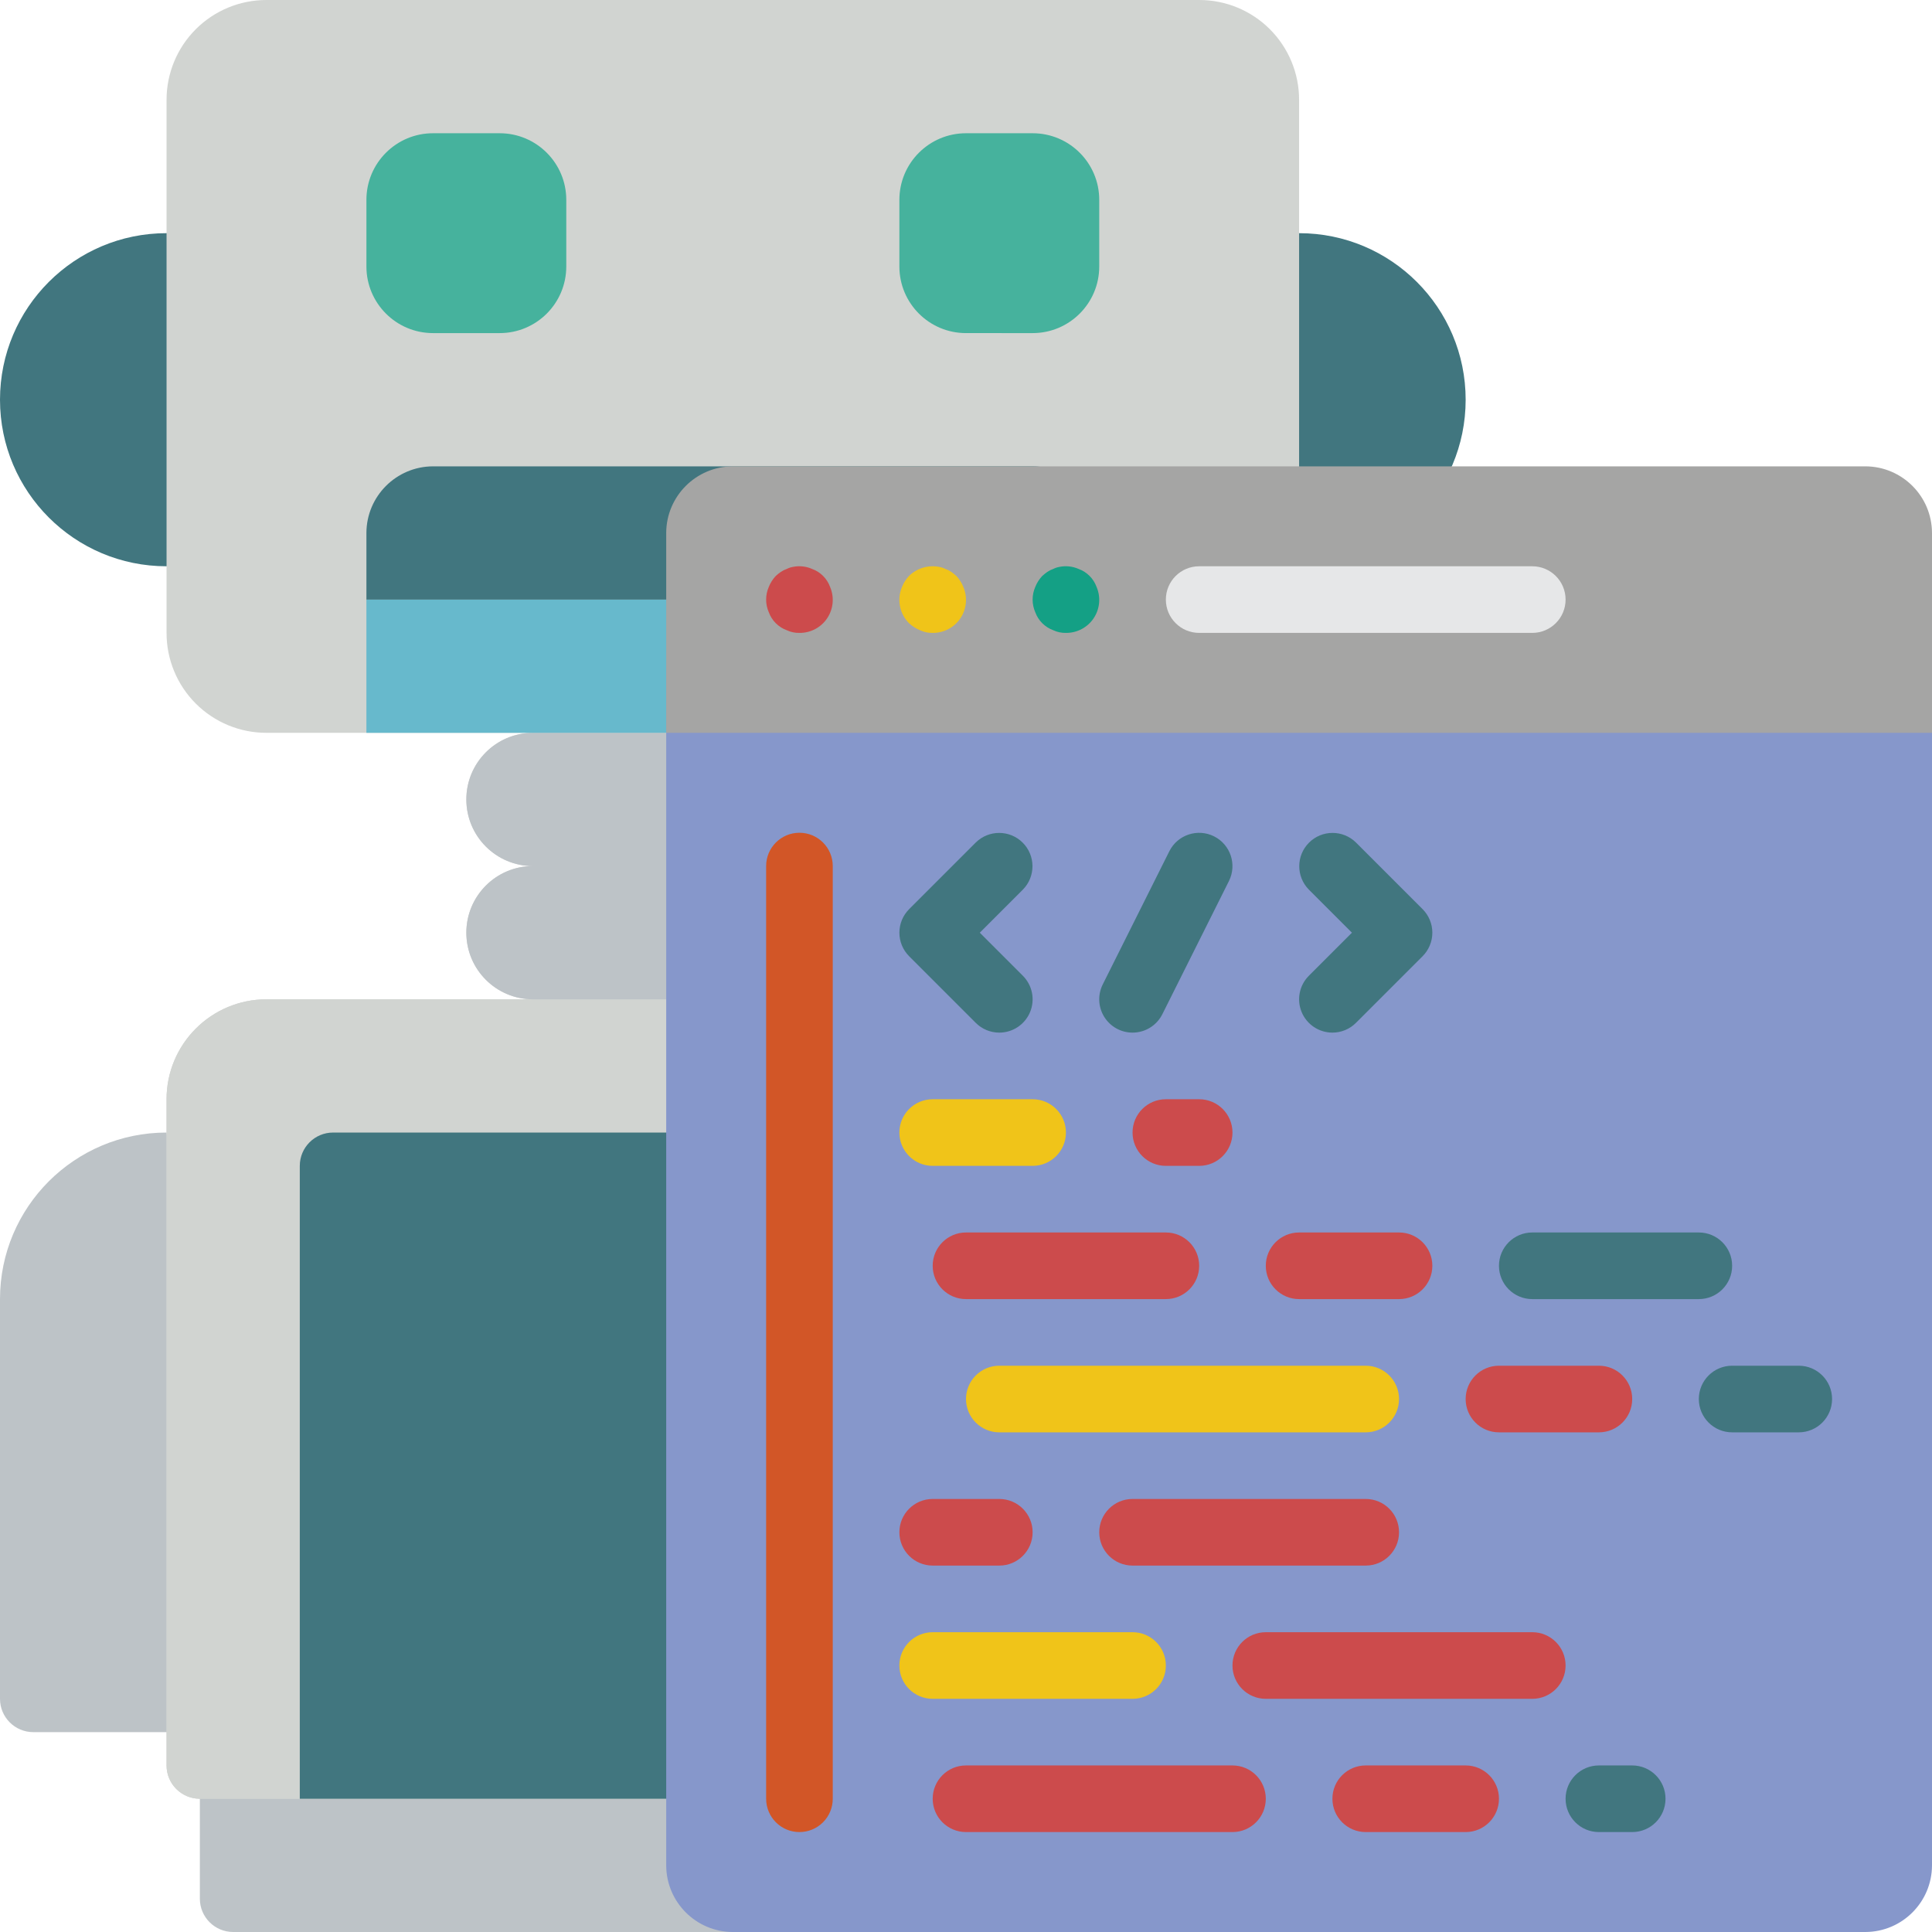 <?xml version="1.0" encoding="iso-8859-1"?>
<!-- Generator: Adobe Illustrator 19.0.0, SVG Export Plug-In . SVG Version: 6.00 Build 0)  -->
<svg version="1.1" id="Capa_1" xmlns="http://www.w3.org/2000/svg" xmlns:xlink="http://www.w3.org/1999/xlink" x="0px" y="0px"
	 viewBox="0 0 512 512" style="enable-background:new 0 0 512 512;" xml:space="preserve">
<g>
	<path style="fill:#41767F;" d="M344.276,150.069c24.377,0,44.138-19.761,44.138-44.138s-19.761-44.138-44.138-44.138H44.138
		C19.761,61.793,0,81.554,0,105.931s19.761,44.138,44.138,44.138H344.276z"/>
	<g>
		<path style="fill:#BDC3C7;" d="M44.138,300.138C19.761,300.138,0,319.899,0,344.276v105.931c0,4.875,3.952,8.828,8.828,8.828
			h61.793L44.138,300.138z"/>
		<path style="fill:#BDC3C7;" d="M220.69,512H61.793c-4.875,0-8.828-3.952-8.828-8.828v-52.966h150.069v44.138
			C203.063,504.084,210.951,511.971,220.69,512z"/>
	</g>
	<g>
		<path style="fill:#D1D4D1;" d="M317.793,0H70.621c-7.027-0.009-13.768,2.778-18.736,7.746c-4.969,4.969-7.756,11.71-7.746,18.737
			v141.241c-0.009,7.026,2.778,13.768,7.746,18.736c4.968,4.968,11.71,7.756,18.736,7.746h70.621
			c-9.751,0-17.655,7.904-17.655,17.655c0,9.751,7.904,17.655,17.655,17.655c-9.751,0-17.655,7.905-17.655,17.655
			s7.904,17.655,17.655,17.655H70.621c-14.626,0-26.483,11.857-26.483,26.483v176.552c0,4.875,3.952,8.828,8.828,8.828h158.897
			V264.828c9.751,0,17.655-7.905,17.655-17.655s-7.904-17.655-17.655-17.655c9.751,0,17.655-7.904,17.655-17.655
			c0-9.751-7.904-17.655-17.655-17.655h105.931c7.026,0.009,13.768-2.778,18.736-7.746c4.968-4.969,7.756-11.71,7.746-18.736V26.483
			c0.009-7.027-2.778-13.768-7.746-18.737S324.82-0.009,317.793,0z"/>
		<path style="fill:#D1D4D1;" d="M211.862,264.828V476.69H52.966c-4.875,0-8.828-3.952-8.828-8.828V291.31
			c0-14.626,11.857-26.483,26.483-26.483H211.862z"/>
	</g>
	<path style="fill:#41767F;" d="M88.276,300.138h123.586V476.69H79.448V308.966C79.448,304.09,83.401,300.138,88.276,300.138z"/>
	<path style="fill:#BDC3C7;" d="M229.517,247.172c-0.029,9.739-7.916,17.627-17.655,17.655h-70.621
		c-9.751,0-17.655-7.904-17.655-17.655s7.904-17.655,17.655-17.655c-9.751,0-17.655-7.904-17.655-17.655s7.904-17.655,17.655-17.655
		h70.621c9.751,0,17.655,7.904,17.655,17.655s-7.904,17.655-17.655,17.655C221.601,229.546,229.489,237.433,229.517,247.172z"/>
	<rect x="97.103" y="158.897" style="fill:#67B9CC;" width="194.207" height="35.31"/>
	<path style="fill:#41767F;" d="M291.31,141.241v17.655H97.103v-17.655c0.028-9.739,7.916-17.627,17.655-17.655h158.897
		C283.394,123.615,291.282,131.502,291.31,141.241z"/>
	<g>
		<path style="fill:#46B29D;" d="M114.759,35.31h17.655c9.751,0,17.655,7.904,17.655,17.655v17.655
			c0,9.751-7.904,17.655-17.655,17.655h-17.655c-9.751,0-17.655-7.904-17.655-17.655V52.966
			C97.103,43.215,105.008,35.31,114.759,35.31z"/>
		<path style="fill:#46B29D;" d="M256,35.31h17.655c9.751,0,17.655,7.904,17.655,17.655v17.655c0,9.751-7.905,17.655-17.655,17.655
			H256c-9.751,0-17.655-7.904-17.655-17.655V52.966C238.345,43.215,246.249,35.31,256,35.31z"/>
	</g>
	<path style="fill:#8697CB;" d="M512,176.552v317.793c-0.029,9.739-7.916,17.627-17.655,17.655H194.207
		c-9.739-0.029-17.627-7.916-17.655-17.655V176.552H512z"/>
	<path style="fill:#A5A5A4;" d="M512,141.241v52.966H176.552v-52.966c0.028-9.739,7.916-17.627,17.655-17.655h300.138
		C504.084,123.615,511.972,131.502,512,141.241z"/>
	<path style="fill:#D25627;" d="M211.862,485.517c-2.341,0.001-4.587-0.929-6.243-2.585c-1.656-1.656-2.585-3.901-2.585-6.243
		V229.517c0-4.875,3.952-8.828,8.828-8.828s8.828,3.952,8.828,8.828V476.69c0.001,2.341-0.929,4.587-2.585,6.243
		C216.449,484.588,214.203,485.518,211.862,485.517z"/>
	<path style="fill:#F0C419;" d="M273.655,308.966h-26.483c-4.875,0-8.828-3.952-8.828-8.828s3.952-8.828,8.828-8.828h26.483
		c4.875,0,8.828,3.952,8.828,8.828S278.531,308.966,273.655,308.966z"/>
	<g>
		<path style="fill:#CC4B4C;" d="M317.793,308.966h-8.828c-4.875,0-8.828-3.952-8.828-8.828s3.952-8.828,8.828-8.828h8.828
			c4.875,0,8.828,3.952,8.828,8.828S322.668,308.966,317.793,308.966z"/>
		<path style="fill:#CC4B4C;" d="M308.966,344.276H256c-4.875,0-8.828-3.952-8.828-8.828s3.952-8.828,8.828-8.828h52.966
			c4.875,0,8.828,3.952,8.828,8.828S313.841,344.276,308.966,344.276z"/>
		<path style="fill:#CC4B4C;" d="M370.759,344.276h-26.483c-4.875,0-8.828-3.952-8.828-8.828s3.952-8.828,8.828-8.828h26.483
			c4.875,0,8.828,3.952,8.828,8.828S375.634,344.276,370.759,344.276z"/>
		<path style="fill:#CC4B4C;" d="M264.828,414.897h-17.655c-4.875,0-8.828-3.952-8.828-8.828s3.952-8.828,8.828-8.828h17.655
			c4.875,0,8.828,3.952,8.828,8.828S269.703,414.897,264.828,414.897z"/>
		<path style="fill:#CC4B4C;" d="M361.931,414.897h-61.793c-4.875,0-8.828-3.952-8.828-8.828s3.952-8.828,8.828-8.828h61.793
			c4.875,0,8.828,3.952,8.828,8.828S366.806,414.897,361.931,414.897z"/>
	</g>
	<path style="fill:#F0C419;" d="M300.138,450.207h-52.966c-4.875,0-8.828-3.952-8.828-8.828s3.952-8.828,8.828-8.828h52.966
		c4.875,0,8.828,3.952,8.828,8.828S305.013,450.207,300.138,450.207z"/>
	<path style="fill:#CC4B4C;" d="M406.069,450.207h-70.621c-4.875,0-8.828-3.952-8.828-8.828s3.952-8.828,8.828-8.828h70.621
		c4.875,0,8.828,3.952,8.828,8.828S410.944,450.207,406.069,450.207z"/>
	<path style="fill:#41767F;" d="M450.207,344.276h-44.138c-4.875,0-8.828-3.952-8.828-8.828s3.952-8.828,8.828-8.828h44.138
		c4.875,0,8.828,3.952,8.828,8.828S455.082,344.276,450.207,344.276z"/>
	<path style="fill:#F0C419;" d="M361.931,379.586h-97.103c-4.875,0-8.828-3.952-8.828-8.828s3.952-8.828,8.828-8.828h97.103
		c4.875,0,8.828,3.952,8.828,8.828S366.806,379.586,361.931,379.586z"/>
	<path style="fill:#CC4B4C;" d="M423.724,379.586h-26.483c-4.875,0-8.828-3.952-8.828-8.828s3.952-8.828,8.828-8.828h26.483
		c4.875,0,8.828,3.952,8.828,8.828S428.599,379.586,423.724,379.586z"/>
	<g>
		<path style="fill:#41767F;" d="M476.69,379.586h-17.655c-4.875,0-8.828-3.952-8.828-8.828s3.952-8.828,8.828-8.828h17.655
			c4.875,0,8.828,3.952,8.828,8.828S481.565,379.586,476.69,379.586z"/>
		<path style="fill:#41767F;" d="M264.828,273.655c-2.342,0.003-4.588-0.928-6.241-2.586l-17.655-17.655
			c-1.656-1.655-2.586-3.9-2.586-6.241c0-2.341,0.93-4.586,2.586-6.241l17.655-17.655c3.453-3.41,9.012-3.392,12.443,0.039
			s3.449,8.99,0.039,12.443l-11.414,11.414l11.414,11.414c2.524,2.525,3.279,6.321,1.913,9.619
			C271.616,271.504,268.398,273.655,264.828,273.655z"/>
		<path style="fill:#41767F;" d="M353.103,273.655c-3.57-0.001-6.788-2.152-8.154-5.45c-1.366-3.298-0.611-7.094,1.913-9.619
			l11.414-11.414l-11.414-11.414c-3.41-3.453-3.392-9.012,0.039-12.443s8.99-3.449,12.443-0.039L377,240.931
			c1.656,1.655,2.586,3.9,2.586,6.241s-0.93,4.586-2.586,6.241l-17.655,17.655C357.691,272.727,355.445,273.658,353.103,273.655z"/>
		<path style="fill:#41767F;" d="M300.129,273.655c-3.058-0.002-5.898-1.587-7.504-4.19c-1.607-2.602-1.752-5.851-0.383-8.586
			l17.655-35.31c2.187-4.349,7.482-6.106,11.836-3.93c4.354,2.177,6.124,7.467,3.958,11.826l-17.655,35.31
			C306.538,271.77,303.476,273.66,300.129,273.655z"/>
	</g>
	<path style="fill:#CC4B4C;" d="M211.862,167.724c-1.159,0.028-2.309-0.214-3.358-0.707c-2.215-0.807-3.96-2.552-4.767-4.767
		c-0.937-2.137-0.937-4.569,0-6.707c0.427-1.081,1.057-2.071,1.857-2.915c0.419-0.38,0.861-0.735,1.323-1.06
		c0.491-0.335,1.024-0.602,1.586-0.793c0.501-0.255,1.037-0.435,1.59-0.535c1.721-0.36,3.511-0.173,5.121,0.535
		c2.217,0.804,3.963,2.55,4.767,4.767c1.163,2.714,0.876,5.832-0.761,8.29S214.815,167.753,211.862,167.724z"/>
	<path style="fill:#F0C419;" d="M247.172,167.724c-1.159,0.028-2.309-0.214-3.358-0.707c-1.068-0.448-2.052-1.075-2.91-1.854
		c-2.525-2.527-3.261-6.335-1.858-9.621c0.427-1.081,1.058-2.07,1.857-2.914c2.119-2.072,5.123-2.965,8.03-2.388
		c0.553,0.1,1.089,0.28,1.59,0.535c0.564,0.191,1.099,0.457,1.591,0.793c0.461,0.328,0.903,0.682,1.324,1.06
		c0.797,0.845,1.426,1.834,1.854,2.914c1.163,2.715,0.876,5.833-0.762,8.29C252.894,166.29,250.125,167.754,247.172,167.724z"/>
	<path style="fill:#14A085;" d="M282.483,167.724c-1.159,0.028-2.309-0.214-3.358-0.707c-2.215-0.807-3.96-2.552-4.767-4.767
		c-0.937-2.137-0.937-4.569,0-6.707c0.427-1.081,1.057-2.071,1.857-2.915c0.419-0.38,0.861-0.735,1.323-1.06
		c0.491-0.335,1.024-0.602,1.586-0.793c0.501-0.255,1.037-0.435,1.59-0.535c1.721-0.36,3.511-0.173,5.121,0.535
		c2.217,0.804,3.963,2.55,4.767,4.767c1.163,2.714,0.876,5.832-0.762,8.29C288.203,166.289,285.436,167.753,282.483,167.724z"/>
	<path style="fill:#E6E7E8;" d="M406.069,167.724h-88.276c-4.875,0-8.828-3.952-8.828-8.828s3.952-8.828,8.828-8.828h88.276
		c4.875,0,8.828,3.952,8.828,8.828S410.944,167.724,406.069,167.724z"/>
	<g>
		<path style="fill:#CC4B4C;" d="M326.621,485.517H256c-4.875,0-8.828-3.952-8.828-8.828s3.952-8.828,8.828-8.828h70.621
			c4.875,0,8.828,3.952,8.828,8.828S331.496,485.517,326.621,485.517z"/>
		<path style="fill:#CC4B4C;" d="M388.414,485.517h-26.483c-4.875,0-8.828-3.952-8.828-8.828s3.952-8.828,8.828-8.828h26.483
			c4.875,0,8.828,3.952,8.828,8.828S393.289,485.517,388.414,485.517z"/>
	</g>
	<path style="fill:#41767F;" d="M432.552,485.517h-8.828c-4.875,0-8.828-3.952-8.828-8.828s3.952-8.828,8.828-8.828h8.828
		c4.875,0,8.828,3.952,8.828,8.828S437.427,485.517,432.552,485.517z"/>
</g>
<g>
</g>
<g>
</g>
<g>
</g>
<g>
</g>
<g>
</g>
<g>
</g>
<g>
</g>
<g>
</g>
<g>
</g>
<g>
</g>
<g>
</g>
<g>
</g>
<g>
</g>
<g>
</g>
<g>
</g>
</svg>
